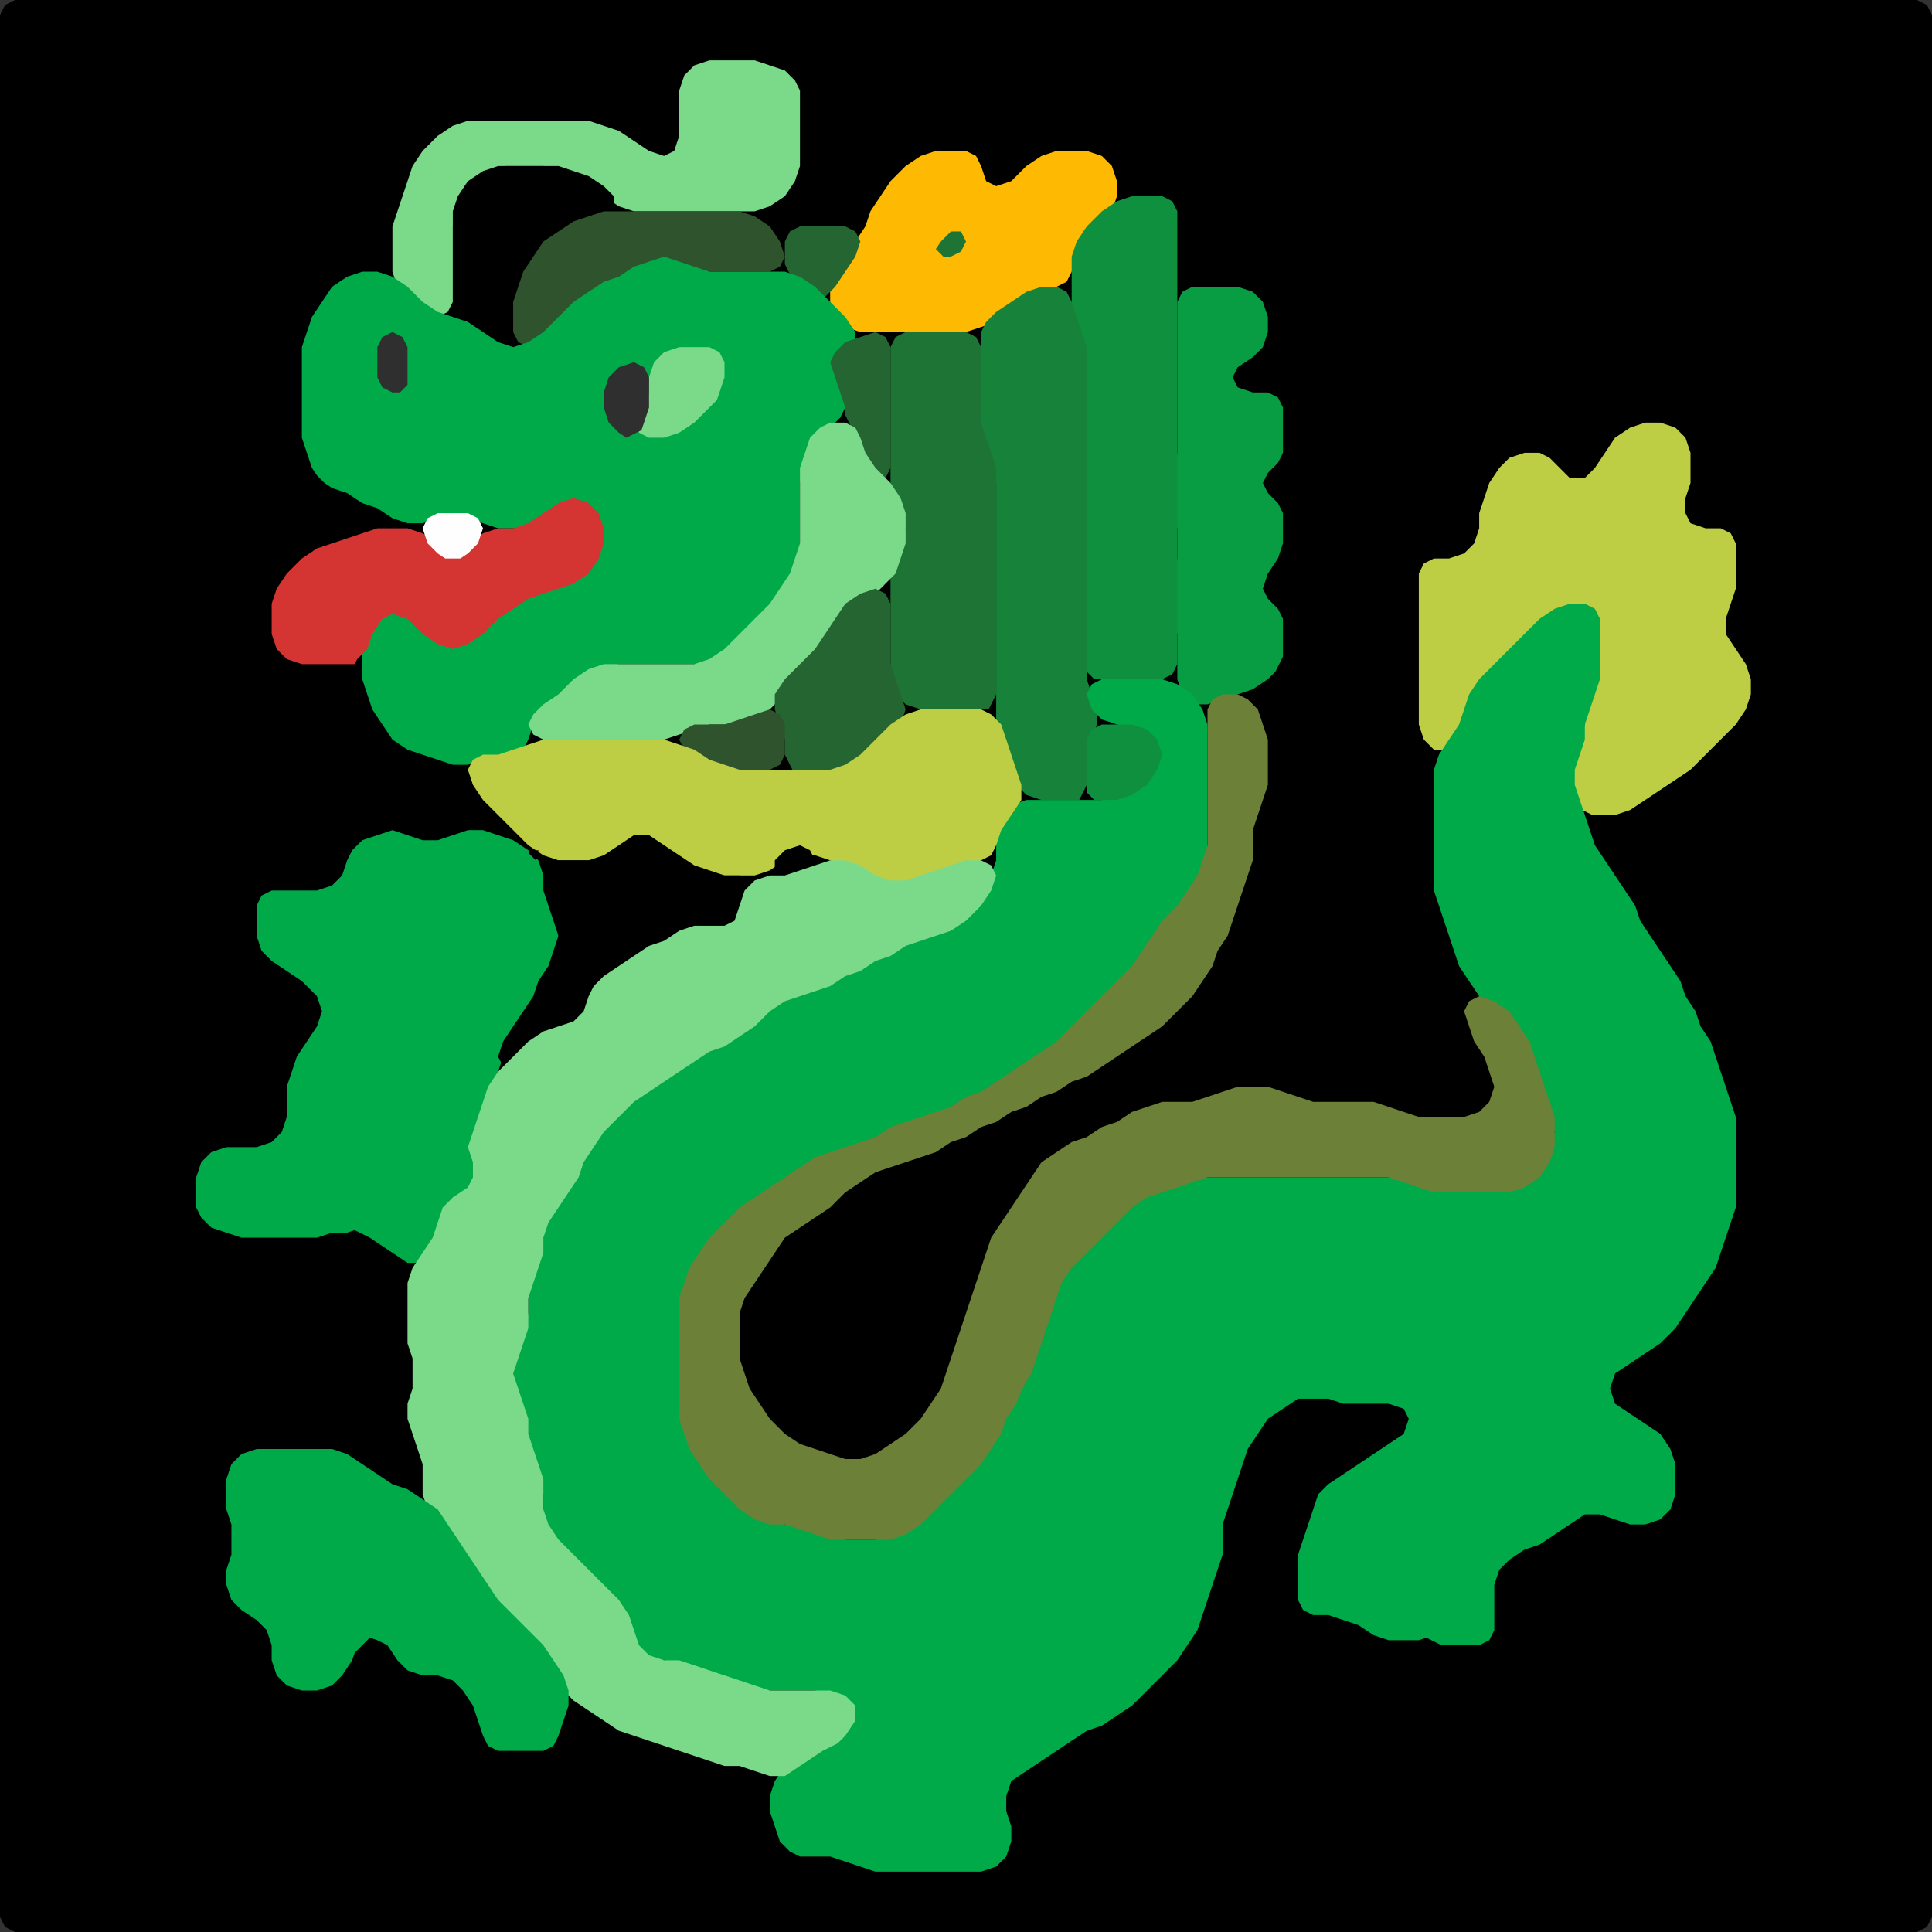 <?xml version="1.0" encoding="UTF-8" standalone="no"?>
<!DOCTYPE svg PUBLIC "-//W3C//DTD SVG 1.1//EN"
"http://www.w3.org/Graphics/SVG/1.1/DTD/svg11.dtd">
<svg width="128" height="128" xmlns="http://www.w3.org/2000/svg" version="1.1">
<rect width="100%" height="100%" fill="#333333" stroke="none"/>
<path d="M 26.5 128.0 L 27.0 128.0 L 28.0 128.0 L 29.0 128.0 L 30.0 128.0 L 31.0 128.0 L 32.0 128.0 L 33.0 128.0 L 34.0 128.0 L 35.0 128.0 L 36.0 128.0 L 37.0 128.0 L 38.0 128.0 L 39.0 128.0 L 40.0 128.0 L 41.0 128.0 L 42.0 128.0 L 43.0 128.0 L 44.0 128.0 L 45.0 128.0 L 46.0 128.0 L 47.0 128.0 L 48.0 128.0 L 49.0 128.0 L 50.0 128.0 L 51.0 128.0 L 52.0 128.0 L 53.0 128.0 L 54.0 128.0 L 55.0 128.0 L 56.0 128.0 L 57.0 128.0 L 58.0 128.0 L 59.0 128.0 L 60.0 128.0 L 61.0 128.0 L 62.0 128.0 L 63.0 128.0 L 64.0 128.0 L 65.0 128.0 L 66.0 128.0 L 67.0 128.0 L 68.0 128.0 L 69.0 128.0 L 70.0 128.0 L 71.0 128.0 L 72.0 128.0 L 73.0 128.0 L 74.0 128.0 L 75.0 128.0 L 76.0 128.0 L 77.0 128.0 L 78.0 128.0 L 79.0 128.0 L 80.0 128.0 L 81.0 128.0 L 82.0 128.0 L 83.0 128.0 L 84.0 128.0 L 85.0 128.0 L 86.0 128.0 L 87.0 128.0 L 88.0 128.0 L 89.0 128.0 L 90.0 128.0 L 91.0 128.0 L 92.0 128.0 L 93.0 128.0 L 94.0 128.0 L 95.0 128.0 L 96.0 128.0 L 97.0 128.0 L 98.0 128.0 L 99.0 128.0 L 100.0 128.0 L 101.0 128.0 L 102.0 128.0 L 103.0 128.0 L 104.0 128.0 L 105.0 128.0 L 106.0 128.0 L 107.0 128.0 L 108.0 128.0 L 109.0 128.0 L 110.0 128.0 L 111.0 128.0 L 112.0 128.0 L 113.0 128.0 L 114.0 128.0 L 115.0 128.0 L 116.0 128.0 L 117.0 128.0 L 118.0 128.0 L 119.0 128.0 L 120.0 128.0 L 121.0 128.0 L 122.0 128.0 L 123.0 128.0 L 124.0 128.0 L 125.0 128.0 L 126.0 128.0 L 127.0 128.0 L 127.667 127.667 L 128.0 127.0 L 128.0 126.0 L 128.0 125.0 L 128.0 124.0 L 128.0 123.0 L 128.0 122.0 L 128.0 121.0 L 128.0 120.0 L 128.0 119.0 L 128.0 118.0 L 128.0 117.0 L 128.0 116.0 L 128.0 115.0 L 128.0 114.0 L 128.0 113.0 L 128.0 112.0 L 128.0 111.0 L 128.0 110.0 L 128.0 109.0 L 128.0 108.0 L 128.0 107.0 L 128.0 106.0 L 128.0 105.0 L 128.0 104.0 L 128.0 103.0 L 128.0 102.0 L 128.0 101.0 L 128.0 100.0 L 128.0 99.0 L 128.0 98.0 L 128.0 97.0 L 128.0 96.0 L 128.0 95.0 L 128.0 94.0 L 128.0 93.0 L 128.0 92.0 L 128.0 91.0 L 128.0 90.0 L 128.0 89.0 L 128.0 88.0 L 128.0 87.0 L 128.0 86.0 L 128.0 85.0 L 128.0 84.0 L 128.0 83.0 L 128.0 82.0 L 128.0 81.0 L 128.0 80.0 L 128.0 79.0 L 128.0 78.0 L 128.0 77.0 L 128.0 76.0 L 128.0 75.0 L 128.0 74.0 L 128.0 73.0 L 128.0 72.0 L 128.0 71.0 L 128.0 70.0 L 128.0 69.0 L 128.0 68.0 L 128.0 67.0 L 128.0 66.0 L 128.0 65.0 L 128.0 64.0 L 128.0 63.0 L 128.0 62.0 L 128.0 61.0 L 128.0 60.0 L 128.0 59.0 L 128.0 58.0 L 128.0 57.0 L 128.0 56.0 L 128.0 55.0 L 128.0 54.0 L 128.0 53.0 L 128.0 52.0 L 128.0 51.0 L 128.0 50.0 L 128.0 49.0 L 128.0 48.0 L 128.0 47.0 L 128.0 46.0 L 128.0 45.0 L 128.0 44.0 L 128.0 43.0 L 128.0 42.0 L 128.0 41.0 L 128.0 40.0 L 128.0 39.0 L 128.0 38.0 L 128.0 37.0 L 128.0 36.0 L 128.0 35.0 L 128.0 34.0 L 128.0 33.0 L 128.0 32.0 L 128.0 31.0 L 128.0 30.0 L 128.0 29.0 L 128.0 28.0 L 128.0 27.0 L 128.0 26.0 L 128.0 25.0 L 128.0 24.0 L 128.0 23.0 L 128.0 22.0 L 128.0 21.0 L 128.0 20.0 L 128.0 19.0 L 128.0 18.0 L 128.0 17.0 L 128.0 16.0 L 128.0 15.0 L 128.0 14.0 L 128.0 13.0 L 128.0 12.0 L 128.0 11.0 L 128.0 10.0 L 128.0 9.0 L 128.0 8.0 L 128.0 7.0 L 128.0 6.0 L 128.0 5.0 L 128.0 4.0 L 128.0 3.0 L 128.0 2.0 L 128.0 1.0 L 127.667 0.333 L 127.0 0.0 L 126.0 0.0 L 125.0 0.0 L 124.0 0.0 L 123.0 0.0 L 122.0 0.0 L 121.0 0.0 L 120.0 0.0 L 119.0 0.0 L 118.0 0.0 L 117.0 0.0 L 116.0 0.0 L 115.0 0.0 L 114.0 0.0 L 113.0 0.0 L 112.0 0.0 L 111.0 0.0 L 110.0 0.0 L 109.0 0.0 L 108.0 0.0 L 107.0 0.0 L 106.0 0.0 L 105.0 0.0 L 104.0 0.0 L 103.0 0.0 L 102.0 0.0 L 101.0 0.0 L 100.0 0.0 L 99.0 0.0 L 98.0 0.0 L 97.0 0.0 L 96.0 0.0 L 95.0 0.0 L 94.0 0.0 L 93.0 0.0 L 92.0 0.0 L 91.0 0.0 L 90.0 0.0 L 89.0 0.0 L 88.0 0.0 L 87.0 0.0 L 86.0 0.0 L 85.0 0.0 L 84.0 0.0 L 83.0 0.0 L 82.0 0.0 L 81.0 0.0 L 80.0 0.0 L 79.0 0.0 L 78.0 0.0 L 77.0 0.0 L 76.0 0.0 L 75.0 0.0 L 74.0 0.0 L 73.0 0.0 L 72.0 0.0 L 71.0 0.0 L 70.0 0.0 L 69.0 0.0 L 68.0 0.0 L 67.0 0.0 L 66.0 0.0 L 65.0 0.0 L 64.0 0.0 L 63.0 0.0 L 62.0 0.0 L 61.0 0.0 L 60.0 0.0 L 59.0 0.0 L 58.0 0.0 L 57.0 0.0 L 56.0 0.0 L 55.0 0.0 L 54.0 0.0 L 53.0 0.0 L 52.0 0.0 L 51.0 0.0 L 50.0 0.0 L 49.0 0.0 L 48.0 0.0 L 47.0 0.0 L 46.0 0.0 L 45.0 0.0 L 44.0 0.0 L 43.0 0.0 L 42.0 0.0 L 41.0 0.0 L 40.0 0.0 L 39.0 0.0 L 38.0 0.0 L 37.0 0.0 L 36.0 0.0 L 35.0 0.0 L 34.0 0.0 L 33.0 0.0 L 32.0 0.0 L 31.0 0.0 L 30.0 0.0 L 29.0 0.0 L 28.0 0.0 L 27.0 0.0 L 26.0 0.0 L 25.0 0.0 L 24.0 0.0 L 23.0 0.0 L 22.0 0.0 L 21.0 0.0 L 20.0 0.0 L 19.0 0.0 L 18.0 0.0 L 17.0 0.0 L 16.0 0.0 L 15.0 0.0 L 14.0 0.0 L 13.0 0.0 L 12.0 0.0 L 11.0 0.0 L 10.0 0.0 L 9.0 0.0 L 8.0 0.0 L 7.0 0.0 L 6.0 0.0 L 5.0 0.0 L 4.0 0.0 L 3.0 0.0 L 2.0 0.0 L 1.0 0.0 L 0.333 0.333 L 0.0 1.0 L 0.0 2.0 L 0.0 3.0 L 0.0 4.0 L 0.0 5.0 L 0.0 6.0 L 0.0 7.0 L 0.0 8.0 L 0.0 9.0 L 0.0 10.0 L 0.0 11.0 L 0.0 12.0 L 0.0 13.0 L 0.0 14.0 L 0.0 15.0 L 0.0 16.0 L 0.0 17.0 L 0.0 18.0 L 0.0 19.0 L 0.0 20.0 L 0.0 21.0 L 0.0 22.0 L 0.0 23.0 L 0.0 24.0 L 0.0 25.0 L 0.0 26.0 L 0.0 27.0 L 0.0 28.0 L 0.0 29.0 L 0.0 30.0 L 0.0 31.0 L 0.0 32.0 L 0.0 33.0 L 0.0 34.0 L 0.0 35.0 L 0.0 36.0 L 0.0 37.0 L 0.0 38.0 L 0.0 39.0 L 0.0 40.0 L 0.0 41.0 L 0.0 42.0 L 0.0 43.0 L 0.0 44.0 L 0.0 45.0 L 0.0 46.0 L 0.0 47.0 L 0.0 48.0 L 0.0 49.0 L 0.0 50.0 L 0.0 51.0 L 0.0 52.0 L 0.0 53.0 L 0.0 54.0 L 0.0 55.0 L 0.0 56.0 L 0.0 57.0 L 0.0 58.0 L 0.0 59.0 L 0.0 60.0 L 0.0 61.0 L 0.0 62.0 L 0.0 63.0 L 0.0 64.0 L 0.0 65.0 L 0.0 66.0 L 0.0 67.0 L 0.0 68.0 L 0.0 69.0 L 0.0 70.0 L 0.0 71.0 L 0.0 72.0 L 0.0 73.0 L 0.0 74.0 L 0.0 75.0 L 0.0 76.0 L 0.0 77.0 L 0.0 78.0 L 0.0 79.0 L 0.0 80.0 L 0.0 81.0 L 0.0 82.0 L 0.0 83.0 L 0.0 84.0 L 0.0 85.0 L 0.0 86.0 L 0.0 87.0 L 0.0 88.0 L 0.0 89.0 L 0.0 90.0 L 0.0 91.0 L 0.0 92.0 L 0.0 93.0 L 0.0 94.0 L 0.0 95.0 L 0.0 96.0 L 0.0 97.0 L 0.0 98.0 L 0.0 99.0 L 0.0 100.0 L 0.0 101.0 L 0.0 102.0 L 0.0 103.0 L 0.0 104.0 L 0.0 105.0 L 0.0 106.0 L 0.0 107.0 L 0.0 108.0 L 0.0 109.0 L 0.0 110.0 L 0.0 111.0 L 0.0 112.0 L 0.0 113.0 L 0.0 114.0 L 0.0 115.0 L 0.0 116.0 L 0.0 117.0 L 0.0 118.0 L 0.0 119.0 L 0.0 120.0 L 0.0 121.0 L 0.0 122.0 L 0.0 123.0 L 0.0 124.0 L 0.0 125.0 L 0.0 126.0 L 0.0 127.0 L 0.333 127.667 L 1.0 128.0 L 2.0 128.0 L 3.0 128.0 L 4.0 128.0 L 5.0 128.0 L 6.0 128.0 L 7.0 128.0 L 8.0 128.0 L 9.0 128.0 L 10.0 128.0 L 11.0 128.0 L 12.0 128.0 L 13.0 128.0 L 14.0 128.0 L 15.0 128.0 L 16.0 128.0 L 17.0 128.0 L 18.0 128.0 L 19.0 128.0 L 20.0 128.0 L 21.0 128.0 L 22.0 128.0 L 23.0 128.0 L 24.0 128.0 L 25.0 128.0 L 25.5 128.0 Z" stroke="none" fill="rgb(0,0,0)" />
<path d="M 34.5 11.0 L 35.0 11.0 L 36.0 11.0 L 37.0 11.333 L 38.0 11.667 L 39.0 12.333 L 40.0 13.0 L 41.0 13.667 L 42.0 14.0 L 43.0 14.0 L 44.0 14.0 L 45.0 14.0 L 46.0 14.0 L 47.0 14.0 L 48.0 14.0 L 49.0 14.0 L 50.0 14.0 L 51.0 13.667 L 52.0 13.0 L 52.667 12.0 L 53.0 11.0 L 53.0 10.0 L 53.0 9.0 L 53.0 8.0 L 53.0 7.0 L 53.0 6.0 L 52.667 5.333 L 52.0 4.667 L 51.0 4.333 L 50.0 4.0 L 49.0 4.0 L 48.0 4.0 L 47.0 4.0 L 46.0 4.333 L 45.333 5.0 L 45.0 6.0 L 45.0 7.0 L 45.0 8.0 L 45.0 9.0 L 44.667 10.0 L 44.0 10.333 L 43.0 10.0 L 42.0 9.333 L 41.0 8.667 L 40.0 8.333 L 39.0 8.0 L 38.0 8.0 L 37.0 8.0 L 36.0 8.0 L 35.0 8.0 L 34.0 8.0 L 33.0 8.0 L 32.0 8.0 L 31.0 8.0 L 30.0 8.333 L 29.0 9.0 L 28.0 10.0 L 27.333 11.0 L 27.0 12.0 L 26.667 13.0 L 26.333 14.0 L 26.0 15.0 L 26.0 16.0 L 26.0 17.0 L 26.0 18.0 L 26.333 19.0 L 27.0 20.0 L 28.0 20.667 L 29.0 21.0 L 29.667 20.667 L 30.0 20.0 L 30.0 19.0 L 30.0 18.0 L 30.0 17.0 L 30.0 16.0 L 30.0 15.0 L 30.333 14.0 L 31.0 13.0 L 32.0 12.0 L 33.0 11.333 L 33.5 11.0 Z" stroke="none" fill="rgb(123,218,138)" />
<path d="M 68.5 19.5 L 69.0 19.333 L 70.0 19.0 L 70.667 18.667 L 71.0 18.0 L 71.333 17.0 L 72.0 16.0 L 73.0 15.0 L 73.667 14.0 L 74.0 13.0 L 74.0 12.0 L 73.667 11.0 L 73.0 10.333 L 72.0 10.0 L 71.0 10.0 L 70.0 10.0 L 69.0 10.333 L 68.0 11.0 L 67.0 12.0 L 66.0 12.333 L 65.333 12.0 L 65.0 11.0 L 64.667 10.333 L 64.0 10.0 L 63.0 10.0 L 62.0 10.0 L 61.0 10.333 L 60.0 11.0 L 59.0 12.0 L 58.333 13.0 L 57.667 14.0 L 57.333 15.0 L 56.667 16.0 L 56.0 17.0 L 55.333 18.0 L 55.0 19.0 L 55.0 20.0 L 55.333 21.0 L 56.0 21.667 L 57.0 22.0 L 58.0 22.0 L 59.0 22.0 L 60.0 22.0 L 61.0 22.0 L 62.0 22.0 L 63.0 22.0 L 64.0 22.0 L 65.0 21.667 L 66.0 21.333 L 67.0 20.667 L 67.5 20.5 Z" stroke="none" fill="rgb(254,186,2)" />
<path d="M 33.5 23.0 L 33.667 22.667 L 34.0 22.0 L 34.0 21.0 L 34.333 20.0 L 34.667 19.0 L 35.333 18.0 L 36.0 17.0 L 37.0 16.0 L 38.0 15.333 L 39.0 14.667 L 40.0 14.333 L 40.667 13.667 L 40.667 13.0 L 40.0 12.333 L 39.0 11.667 L 38.0 11.333 L 37.0 11.0 L 36.0 11.0 L 35.0 11.0 L 34.0 11.0 L 33.0 11.0 L 32.0 11.333 L 31.0 12.0 L 30.333 13.0 L 30.0 14.0 L 30.0 15.0 L 30.0 16.0 L 30.0 17.0 L 30.0 18.0 L 30.0 19.0 L 30.0 20.0 L 30.333 21.0 L 31.0 22.0 L 32.0 22.667 L 32.5 23.0 Z" stroke="none" fill="rgb(0,0,0)" />
<path d="M 72.5 45.0 L 73.0 45.0 L 74.0 45.0 L 75.0 45.0 L 76.0 45.0 L 77.0 45.0 L 77.667 44.667 L 78.0 44.0 L 78.0 43.0 L 78.0 42.0 L 78.333 41.0 L 78.667 40.0 L 78.667 39.0 L 78.333 38.0 L 78.0 37.0 L 78.0 36.0 L 78.0 35.0 L 78.333 34.0 L 78.667 33.0 L 78.667 32.0 L 78.333 31.0 L 78.0 30.0 L 78.0 29.0 L 78.0 28.0 L 78.0 27.0 L 78.0 26.0 L 78.0 25.0 L 78.0 24.0 L 78.0 23.0 L 78.0 22.0 L 78.0 21.0 L 78.0 20.0 L 78.0 19.0 L 78.0 18.0 L 78.0 17.0 L 78.0 16.0 L 78.0 15.0 L 78.0 14.0 L 77.667 13.333 L 77.0 13.0 L 76.0 13.0 L 75.0 13.0 L 74.0 13.333 L 73.0 14.0 L 72.0 15.0 L 71.333 16.0 L 71.0 17.0 L 71.0 18.0 L 71.0 19.0 L 71.0 20.0 L 71.0 21.0 L 71.333 22.0 L 71.667 23.0 L 72.0 24.0 L 72.0 25.0 L 72.0 26.0 L 72.0 27.0 L 72.0 28.0 L 72.0 29.0 L 72.0 30.0 L 72.0 31.0 L 72.0 32.0 L 72.0 33.0 L 72.0 34.0 L 72.0 35.0 L 72.0 36.0 L 72.0 37.0 L 72.0 38.0 L 72.0 39.0 L 72.0 40.0 L 72.0 41.0 L 72.0 42.0 L 72.0 43.0 L 72.0 44.0 L 72.0 44.5 Z" stroke="none" fill="rgb(15,144,62)" />
<path d="M 39.5 19.5 L 40.0 19.333 L 41.0 18.667 L 42.0 18.333 L 43.0 17.667 L 44.0 17.667 L 45.0 17.667 L 46.0 18.0 L 47.0 18.0 L 48.0 18.0 L 49.0 18.0 L 50.0 18.0 L 51.0 18.0 L 51.667 17.667 L 52.0 17.0 L 51.667 16.0 L 51.0 15.0 L 50.0 14.333 L 49.0 14.0 L 48.0 14.0 L 47.0 14.0 L 46.0 14.0 L 45.0 14.0 L 44.0 14.0 L 43.0 14.0 L 42.0 14.0 L 41.0 14.0 L 40.0 14.0 L 39.0 14.333 L 38.0 14.667 L 37.0 15.333 L 36.0 16.0 L 35.333 17.0 L 34.667 18.0 L 34.333 19.0 L 34.0 20.0 L 34.0 21.0 L 34.0 22.0 L 34.333 22.667 L 35.0 23.0 L 36.0 22.667 L 37.0 22.0 L 38.0 21.0 L 38.5 20.5 Z" stroke="none" fill="rgb(47,83,44)" />
<path d="M 52.5 18.5 L 53.0 19.0 L 54.0 19.667 L 54.667 19.667 L 55.333 19.0 L 56.0 18.0 L 56.667 17.0 L 57.0 16.0 L 56.667 15.333 L 56.0 15.0 L 55.0 15.0 L 54.0 15.0 L 53.0 15.0 L 52.333 15.333 L 52.0 16.0 L 52.0 17.0 L 52.0 17.5 Z" stroke="none" fill="rgb(37,101,49)" />
<path d="M 62.5 17.0 L 63.0 17.0 L 63.667 16.667 L 64.0 16.0 L 63.667 15.333 L 63.0 15.333 L 62.333 16.0 L 62.0 16.5 Z" stroke="none" fill="rgb(30,116,53)" />
<path d="M 21.5 32.0 L 22.0 32.333 L 23.0 32.667 L 24.0 33.333 L 25.0 33.667 L 26.0 34.333 L 27.0 34.667 L 28.0 34.667 L 29.0 34.333 L 30.0 34.0 L 31.0 34.333 L 32.0 34.667 L 33.0 35.0 L 34.0 35.0 L 35.0 35.0 L 36.0 34.667 L 37.0 34.0 L 38.0 33.667 L 39.0 34.0 L 39.667 35.0 L 39.667 36.0 L 39.0 37.0 L 38.0 38.0 L 37.0 38.667 L 36.0 39.0 L 35.0 39.333 L 34.0 39.667 L 33.0 40.333 L 32.0 41.0 L 31.0 42.0 L 30.0 42.333 L 29.0 42.0 L 28.0 41.0 L 27.0 40.333 L 26.0 40.0 L 25.333 40.333 L 24.667 41.0 L 24.333 42.0 L 24.0 43.0 L 24.0 44.0 L 24.0 45.0 L 24.333 46.0 L 24.667 47.0 L 25.333 48.0 L 26.0 49.0 L 27.0 49.667 L 28.0 50.0 L 29.0 50.333 L 30.0 50.667 L 31.0 50.667 L 32.0 50.333 L 33.0 50.0 L 34.0 50.0 L 34.667 49.667 L 35.0 49.0 L 35.333 48.0 L 36.0 47.333 L 37.0 46.667 L 38.0 46.0 L 39.0 45.0 L 40.0 44.333 L 41.0 44.0 L 42.0 44.0 L 43.0 44.0 L 44.0 44.0 L 45.0 44.0 L 46.0 44.0 L 47.0 44.0 L 48.0 43.667 L 49.0 43.0 L 50.0 42.0 L 51.0 41.0 L 51.667 40.0 L 52.333 39.0 L 52.667 38.0 L 53.0 37.0 L 53.0 36.0 L 53.0 35.0 L 53.0 34.0 L 53.0 33.0 L 53.0 32.0 L 53.333 31.0 L 53.667 30.0 L 54.333 29.0 L 55.0 28.333 L 55.667 27.667 L 56.0 27.0 L 56.0 26.0 L 55.667 25.0 L 55.667 24.0 L 56.0 23.333 L 56.667 22.667 L 56.667 22.0 L 56.0 21.0 L 55.0 20.0 L 54.0 19.0 L 53.0 18.333 L 52.0 18.0 L 51.0 18.0 L 50.0 18.0 L 49.0 18.0 L 48.0 18.0 L 47.0 18.0 L 46.0 17.667 L 45.0 17.333 L 44.0 17.0 L 43.0 17.333 L 42.0 17.667 L 41.0 18.333 L 40.0 18.667 L 39.0 19.333 L 38.0 20.0 L 37.0 21.0 L 36.0 22.0 L 35.0 22.667 L 34.0 23.0 L 33.0 22.667 L 32.0 22.0 L 31.0 21.333 L 30.0 21.0 L 29.0 20.667 L 28.0 20.0 L 27.0 19.0 L 26.0 18.333 L 25.0 18.0 L 24.0 18.0 L 23.0 18.333 L 22.0 19.0 L 21.333 20.0 L 20.667 21.0 L 20.333 22.0 L 20.0 23.0 L 20.0 24.0 L 20.0 25.0 L 20.0 26.0 L 20.0 27.0 L 20.0 28.0 L 20.0 29.0 L 20.333 30.0 L 20.667 31.0 L 21.0 31.5 Z" stroke="none" fill="rgb(0,170,72)" />
<path d="M 71.5 53.0 L 71.667 52.667 L 72.0 52.0 L 72.0 51.0 L 72.0 50.0 L 72.333 49.0 L 72.667 48.0 L 72.667 47.0 L 72.333 46.0 L 72.0 45.0 L 72.0 44.0 L 72.0 43.0 L 72.0 42.0 L 72.0 41.0 L 72.0 40.0 L 72.0 39.0 L 72.0 38.0 L 72.0 37.0 L 72.0 36.0 L 72.0 35.0 L 72.0 34.0 L 72.0 33.0 L 72.0 32.0 L 72.0 31.0 L 72.0 30.0 L 72.0 29.0 L 72.0 28.0 L 72.0 27.0 L 72.0 26.0 L 72.0 25.0 L 72.0 24.0 L 72.0 23.0 L 71.667 22.0 L 71.333 21.0 L 71.0 20.0 L 70.667 19.333 L 70.0 19.0 L 69.0 19.0 L 68.0 19.333 L 67.0 20.0 L 66.0 20.667 L 65.333 21.333 L 65.0 22.0 L 65.0 23.0 L 65.0 24.0 L 65.0 25.0 L 65.0 26.0 L 65.0 27.0 L 65.0 28.0 L 65.0 29.0 L 65.333 30.0 L 65.667 31.0 L 66.0 32.0 L 66.0 33.0 L 66.0 34.0 L 66.0 35.0 L 66.0 36.0 L 66.0 37.0 L 66.0 38.0 L 66.0 39.0 L 66.0 40.0 L 66.0 41.0 L 66.0 42.0 L 66.0 43.0 L 66.0 44.0 L 66.0 45.0 L 66.0 46.0 L 66.0 47.0 L 66.0 48.0 L 66.333 49.0 L 66.667 50.0 L 67.0 51.0 L 67.333 52.0 L 68.0 52.667 L 69.0 53.0 L 70.0 53.0 L 70.5 53.0 Z" stroke="none" fill="rgb(22,130,58)" />
<path d="M 85.0 43.5 L 85.0 43.0 L 85.0 42.0 L 85.0 41.0 L 84.667 40.333 L 84.0 39.667 L 83.667 39.0 L 84.0 38.0 L 84.667 37.0 L 85.0 36.0 L 85.0 35.0 L 85.0 34.0 L 84.667 33.333 L 84.0 32.667 L 83.667 32.0 L 84.0 31.333 L 84.667 30.667 L 85.0 30.0 L 85.0 29.0 L 85.0 28.0 L 85.0 27.0 L 84.667 26.333 L 84.0 26.0 L 83.0 26.0 L 82.0 25.667 L 81.667 25.0 L 82.0 24.333 L 83.0 23.667 L 83.667 23.0 L 84.0 22.0 L 84.0 21.0 L 83.667 20.0 L 83.0 19.333 L 82.0 19.0 L 81.0 19.0 L 80.0 19.0 L 79.0 19.0 L 78.333 19.333 L 78.0 20.0 L 78.0 21.0 L 78.0 22.0 L 78.0 23.0 L 78.0 24.0 L 78.0 25.0 L 78.0 26.0 L 78.0 27.0 L 78.0 28.0 L 78.0 29.0 L 78.0 30.0 L 78.0 31.0 L 78.0 32.0 L 78.0 33.0 L 78.0 34.0 L 78.0 35.0 L 78.0 36.0 L 78.0 37.0 L 78.0 38.0 L 78.0 39.0 L 78.0 40.0 L 78.0 41.0 L 78.0 42.0 L 78.0 43.0 L 78.0 44.0 L 78.0 45.0 L 78.333 46.0 L 79.0 46.667 L 80.0 46.667 L 81.0 46.333 L 82.0 46.0 L 83.0 45.667 L 84.0 45.0 L 84.5 44.5 Z" stroke="none" fill="rgb(8,157,66)" />
<path d="M 27.0 25.5 L 27.0 25.0 L 27.0 24.0 L 27.0 23.0 L 26.667 22.333 L 26.0 22.0 L 25.333 22.333 L 25.0 23.0 L 25.0 24.0 L 25.0 25.0 L 25.333 25.667 L 26.0 26.0 L 26.5 26.0 Z" stroke="none" fill="rgb(47,47,47)" />
<path d="M 56.5 28.5 L 56.667 29.0 L 57.0 30.0 L 57.333 31.0 L 58.0 31.667 L 58.667 31.667 L 59.0 31.0 L 59.0 30.0 L 59.0 29.0 L 59.0 28.0 L 59.0 27.0 L 59.0 26.0 L 59.0 25.0 L 59.0 24.0 L 59.0 23.0 L 58.667 22.333 L 58.0 22.0 L 57.0 22.333 L 56.0 22.667 L 55.333 23.333 L 55.0 24.0 L 55.333 25.0 L 55.667 26.0 L 56.0 27.0 L 56.0 27.5 Z" stroke="none" fill="rgb(37,101,49)" />
<path d="M 65.5 47.0 L 65.667 46.667 L 66.0 46.0 L 66.0 45.0 L 66.0 44.0 L 66.0 43.0 L 66.0 42.0 L 66.0 41.0 L 66.0 40.0 L 66.0 39.0 L 66.0 38.0 L 66.0 37.0 L 66.0 36.0 L 66.0 35.0 L 66.0 34.0 L 66.0 33.0 L 66.0 32.0 L 66.0 31.0 L 65.667 30.0 L 65.333 29.0 L 65.0 28.0 L 65.0 27.0 L 65.0 26.0 L 65.0 25.0 L 65.0 24.0 L 65.0 23.0 L 64.667 22.333 L 64.0 22.0 L 63.0 22.0 L 62.0 22.0 L 61.0 22.0 L 60.0 22.0 L 59.333 22.333 L 59.0 23.0 L 59.0 24.0 L 59.0 25.0 L 59.0 26.0 L 59.0 27.0 L 59.0 28.0 L 59.0 29.0 L 59.0 30.0 L 59.0 31.0 L 59.0 32.0 L 59.333 33.0 L 59.667 34.0 L 60.0 35.0 L 59.667 36.0 L 59.333 37.0 L 59.0 38.0 L 59.0 39.0 L 59.0 40.0 L 59.0 41.0 L 59.0 42.0 L 59.0 43.0 L 59.0 44.0 L 59.0 45.0 L 59.333 46.0 L 60.0 46.667 L 61.0 47.0 L 62.0 47.0 L 63.0 47.0 L 64.0 47.0 L 64.5 47.0 Z" stroke="none" fill="rgb(30,116,53)" />
<path d="M 47.5 26.5 L 47.667 26.0 L 48.0 25.0 L 48.0 24.0 L 47.667 23.333 L 47.0 23.0 L 46.0 23.0 L 45.0 23.0 L 44.0 23.333 L 43.333 24.0 L 43.0 25.0 L 43.0 26.0 L 42.667 27.0 L 42.333 28.0 L 42.333 28.667 L 43.0 29.0 L 44.0 29.0 L 45.0 28.667 L 46.0 28.0 L 46.5 27.5 Z" stroke="none" fill="rgb(123,218,138)" />
<path d="M 42.5 28.5 L 42.667 28.0 L 43.0 27.0 L 43.0 26.0 L 43.0 25.0 L 42.667 24.333 L 42.0 24.0 L 41.0 24.333 L 40.333 25.0 L 40.0 26.0 L 40.0 27.0 L 40.333 28.0 L 41.0 28.667 L 41.5 29.0 Z" stroke="none" fill="rgb(47,47,47)" />
<path d="M 53.5 44.5 L 54.0 44.0 L 54.667 43.0 L 55.333 42.0 L 56.0 41.0 L 57.0 40.0 L 58.0 39.333 L 58.667 38.667 L 59.333 38.0 L 59.667 37.0 L 60.0 36.0 L 60.0 35.0 L 60.0 34.0 L 59.667 33.0 L 59.0 32.0 L 58.0 31.0 L 57.333 30.0 L 57.0 29.0 L 56.667 28.333 L 56.0 28.0 L 55.0 28.0 L 54.333 28.333 L 53.667 29.0 L 53.333 30.0 L 53.0 31.0 L 53.0 32.0 L 53.0 33.0 L 53.0 34.0 L 53.0 35.0 L 53.0 36.0 L 52.667 37.0 L 52.333 38.0 L 51.667 39.0 L 51.0 40.0 L 50.0 41.0 L 49.0 42.0 L 48.0 43.0 L 47.0 43.667 L 46.0 44.0 L 45.0 44.0 L 44.0 44.0 L 43.0 44.0 L 42.0 44.0 L 41.0 44.0 L 40.0 44.0 L 39.0 44.333 L 38.0 45.0 L 37.0 46.0 L 36.0 46.667 L 35.333 47.333 L 35.0 48.0 L 35.333 48.667 L 36.0 49.0 L 37.0 49.0 L 38.0 49.0 L 39.0 49.0 L 40.0 49.0 L 41.0 49.0 L 42.0 49.0 L 43.0 49.0 L 44.0 49.0 L 45.0 48.667 L 46.0 48.333 L 47.0 48.0 L 48.0 48.0 L 49.0 48.0 L 50.0 47.667 L 51.0 47.0 L 52.0 46.0 L 52.5 45.5 Z" stroke="none" fill="rgb(123,218,138)" />
<path d="M 105.5 54.0 L 106.0 54.0 L 107.0 54.0 L 108.0 53.667 L 109.0 53.0 L 110.0 52.333 L 111.0 51.667 L 112.0 51.0 L 113.0 50.0 L 114.0 49.0 L 115.0 48.0 L 115.667 47.0 L 116.0 46.0 L 116.0 45.0 L 115.667 44.0 L 115.0 43.0 L 114.333 42.0 L 114.333 41.0 L 114.667 40.0 L 115.0 39.0 L 115.0 38.0 L 115.0 37.0 L 115.0 36.0 L 114.667 35.333 L 114.0 35.0 L 113.0 35.0 L 112.0 34.667 L 111.667 34.0 L 111.667 33.0 L 112.0 32.0 L 112.0 31.0 L 112.0 30.0 L 111.667 29.0 L 111.0 28.333 L 110.0 28.0 L 109.0 28.0 L 108.0 28.333 L 107.0 29.0 L 106.333 30.0 L 105.667 31.0 L 105.0 31.667 L 104.0 31.667 L 103.333 31.0 L 102.667 30.333 L 102.0 30.0 L 101.0 30.0 L 100.0 30.333 L 99.333 31.0 L 98.667 32.0 L 98.333 33.0 L 98.0 34.0 L 98.0 35.0 L 97.667 36.0 L 97.0 36.667 L 96.0 37.0 L 95.0 37.0 L 94.333 37.333 L 94.0 38.0 L 94.0 39.0 L 94.0 40.0 L 94.0 41.0 L 94.0 42.0 L 94.0 43.0 L 94.0 44.0 L 94.0 45.0 L 94.0 46.0 L 94.0 47.0 L 94.0 48.0 L 94.333 49.0 L 95.0 49.667 L 96.0 49.667 L 96.667 49.0 L 97.0 48.0 L 97.333 47.0 L 98.0 46.0 L 99.0 45.0 L 100.0 44.0 L 101.0 43.0 L 102.0 42.0 L 103.0 41.0 L 104.0 40.333 L 105.0 40.333 L 105.667 41.0 L 106.0 42.0 L 106.0 43.0 L 106.0 44.0 L 105.667 45.0 L 105.333 46.0 L 105.0 47.0 L 105.0 48.0 L 104.667 49.0 L 104.333 50.0 L 104.0 51.0 L 104.0 52.0 L 104.333 53.0 L 104.5 53.5 Z" stroke="none" fill="rgb(189,206,68)" />
<path d="M 23.5 44.0 L 23.667 43.667 L 24.333 43.0 L 24.667 42.0 L 25.333 41.0 L 26.0 40.667 L 27.0 41.0 L 28.0 42.0 L 29.0 42.667 L 30.0 43.0 L 31.0 42.667 L 32.0 42.0 L 33.0 41.0 L 34.0 40.333 L 35.0 39.667 L 36.0 39.333 L 37.0 39.0 L 38.0 38.667 L 39.0 38.0 L 39.667 37.0 L 40.0 36.0 L 40.0 35.0 L 39.667 34.0 L 39.0 33.333 L 38.0 33.0 L 37.0 33.333 L 36.0 34.0 L 35.0 34.667 L 34.0 35.0 L 33.0 35.0 L 32.0 35.333 L 31.0 36.0 L 30.0 36.333 L 29.0 36.0 L 28.0 35.333 L 27.0 35.0 L 26.0 35.0 L 25.0 35.0 L 24.0 35.333 L 23.0 35.667 L 22.0 36.0 L 21.0 36.333 L 20.0 37.0 L 19.0 38.0 L 18.333 39.0 L 18.0 40.0 L 18.0 41.0 L 18.0 42.0 L 18.333 43.0 L 19.0 43.667 L 20.0 44.0 L 21.0 44.0 L 22.0 44.0 L 22.5 44.0 Z" stroke="none" fill="rgb(212,53,50)" />
<path d="M 30.5 37.0 L 31.0 36.667 L 31.667 36.0 L 32.0 35.0 L 31.667 34.333 L 31.0 34.0 L 30.0 34.0 L 29.0 34.0 L 28.333 34.333 L 28.0 35.0 L 28.333 36.0 L 29.0 36.667 L 29.5 37.0 Z" stroke="none" fill="rgb(255,254,254)" />
<path d="M 53.5 51.0 L 54.0 51.0 L 55.0 51.0 L 56.0 51.0 L 57.0 50.667 L 58.0 50.0 L 59.0 49.0 L 59.667 48.0 L 60.0 47.0 L 59.667 46.0 L 59.333 45.0 L 59.0 44.0 L 59.0 43.0 L 59.0 42.0 L 59.0 41.0 L 59.0 40.0 L 58.667 39.333 L 58.0 39.0 L 57.0 39.333 L 56.0 40.0 L 55.333 41.0 L 54.667 42.0 L 54.0 43.0 L 53.0 44.0 L 52.0 45.0 L 51.333 46.0 L 51.333 47.0 L 51.667 48.0 L 52.0 49.0 L 52.0 50.0 L 52.333 50.667 L 52.5 51.0 Z" stroke="none" fill="rgb(37,101,49)" />
<path d="M 95.5 109.0 L 96.0 109.0 L 97.0 109.0 L 98.0 109.0 L 98.667 108.667 L 99.0 108.0 L 99.0 107.0 L 99.0 106.0 L 99.0 105.0 L 99.333 104.0 L 100.0 103.333 L 101.0 102.667 L 102.0 102.333 L 103.0 101.667 L 104.0 101.0 L 105.0 100.333 L 106.0 100.333 L 107.0 100.667 L 108.0 101.0 L 109.0 101.0 L 110.0 100.667 L 110.667 100.0 L 111.0 99.0 L 111.0 98.0 L 111.0 97.0 L 110.667 96.0 L 110.0 95.0 L 109.0 94.333 L 108.0 93.667 L 107.0 93.0 L 106.667 92.0 L 107.0 91.0 L 108.0 90.333 L 109.0 89.667 L 110.0 89.0 L 111.0 88.0 L 111.667 87.0 L 112.333 86.0 L 113.0 85.0 L 113.667 84.0 L 114.0 83.0 L 114.333 82.0 L 114.667 81.0 L 115.0 80.0 L 115.0 79.0 L 115.0 78.0 L 115.0 77.0 L 115.0 76.0 L 115.0 75.0 L 115.0 74.0 L 114.667 73.0 L 114.333 72.0 L 114.0 71.0 L 113.667 70.0 L 113.333 69.0 L 112.667 68.0 L 112.333 67.0 L 111.667 66.0 L 111.333 65.0 L 110.667 64.0 L 110.0 63.0 L 109.333 62.0 L 108.667 61.0 L 108.333 60.0 L 107.667 59.0 L 107.0 58.0 L 106.333 57.0 L 105.667 56.0 L 105.333 55.0 L 105.0 54.0 L 104.667 53.0 L 104.333 52.0 L 104.333 51.0 L 104.667 50.0 L 105.0 49.0 L 105.0 48.0 L 105.333 47.0 L 105.667 46.0 L 106.0 45.0 L 106.0 44.0 L 106.0 43.0 L 106.0 42.0 L 106.0 41.0 L 105.667 40.333 L 105.0 40.0 L 104.0 40.0 L 103.0 40.333 L 102.0 41.0 L 101.0 42.0 L 100.0 43.0 L 99.0 44.0 L 98.0 45.0 L 97.333 46.0 L 97.0 47.0 L 96.667 48.0 L 96.0 49.0 L 95.333 50.0 L 95.0 51.0 L 95.0 52.0 L 95.0 53.0 L 95.0 54.0 L 95.0 55.0 L 95.0 56.0 L 95.0 57.0 L 95.0 58.0 L 95.0 59.0 L 95.333 60.0 L 95.667 61.0 L 96.0 62.0 L 96.333 63.0 L 96.667 64.0 L 97.333 65.0 L 98.0 66.0 L 99.0 67.0 L 100.0 68.0 L 100.667 69.0 L 101.333 70.0 L 101.667 71.0 L 102.0 72.0 L 102.333 73.0 L 102.667 74.0 L 103.0 75.0 L 102.667 76.0 L 102.0 77.0 L 101.0 78.0 L 100.0 78.667 L 99.0 79.0 L 98.0 79.0 L 97.0 79.0 L 96.0 79.0 L 95.0 78.667 L 94.0 78.333 L 93.0 78.0 L 92.0 78.0 L 91.0 78.0 L 90.0 78.0 L 89.0 78.0 L 88.0 78.0 L 87.0 78.0 L 86.0 78.0 L 85.0 78.0 L 84.0 78.0 L 83.0 78.0 L 82.0 78.0 L 81.0 78.0 L 80.0 78.0 L 79.0 78.0 L 78.0 78.333 L 77.0 78.667 L 76.0 79.0 L 75.0 79.333 L 74.0 80.0 L 73.0 81.0 L 72.0 82.0 L 71.0 83.0 L 70.333 84.0 L 70.0 85.0 L 69.667 86.0 L 69.333 87.0 L 69.0 88.0 L 68.667 89.0 L 68.333 90.0 L 67.667 91.0 L 67.333 92.0 L 66.667 93.0 L 66.333 94.0 L 65.667 95.0 L 65.0 96.0 L 64.0 97.0 L 63.0 98.0 L 62.0 99.0 L 61.0 100.0 L 60.0 101.0 L 59.0 101.667 L 58.0 102.0 L 57.0 102.0 L 56.0 102.0 L 55.0 101.667 L 54.0 101.333 L 53.0 101.0 L 52.0 101.0 L 51.0 100.667 L 50.0 100.0 L 49.0 99.0 L 48.0 98.0 L 47.0 97.0 L 46.333 96.0 L 45.667 95.0 L 45.333 94.0 L 45.0 93.0 L 45.0 92.0 L 45.0 91.0 L 45.0 90.0 L 45.0 89.0 L 45.0 88.0 L 45.0 87.0 L 45.333 86.0 L 45.667 85.0 L 46.333 84.0 L 47.0 83.0 L 48.0 82.0 L 49.0 81.0 L 50.0 80.0 L 51.0 79.333 L 52.0 78.667 L 53.0 78.0 L 54.0 77.333 L 55.0 76.667 L 56.0 76.333 L 57.0 76.0 L 58.0 75.667 L 59.0 75.333 L 60.0 74.667 L 61.0 74.333 L 62.0 74.0 L 63.0 73.667 L 64.0 73.333 L 65.0 72.667 L 66.0 72.333 L 67.0 71.667 L 68.0 71.0 L 69.0 70.333 L 70.0 69.667 L 71.0 69.0 L 72.0 68.0 L 73.0 67.0 L 74.0 66.0 L 75.0 65.0 L 75.667 64.0 L 76.333 63.0 L 77.0 62.0 L 78.0 61.0 L 78.667 60.0 L 79.333 59.0 L 79.667 58.0 L 80.0 57.0 L 80.0 56.0 L 80.0 55.0 L 80.0 54.0 L 80.0 53.0 L 80.0 52.0 L 80.0 51.0 L 80.0 50.0 L 80.0 49.0 L 80.0 48.0 L 79.667 47.0 L 79.0 46.0 L 78.0 45.333 L 77.0 45.0 L 76.0 45.0 L 75.0 45.0 L 74.0 45.0 L 73.0 45.0 L 72.333 45.333 L 72.0 46.0 L 72.333 47.0 L 73.0 47.667 L 74.0 48.0 L 75.0 48.333 L 76.0 49.0 L 76.333 50.0 L 76.0 51.0 L 75.0 52.0 L 74.0 52.667 L 73.0 53.0 L 72.0 53.0 L 71.0 53.0 L 70.0 53.0 L 69.0 53.0 L 68.0 53.0 L 67.0 53.333 L 66.333 54.0 L 66.0 55.0 L 66.0 56.0 L 66.0 57.0 L 65.667 58.0 L 65.0 59.0 L 64.0 60.0 L 63.0 61.0 L 62.0 61.667 L 61.0 62.0 L 60.0 62.333 L 59.0 62.667 L 58.0 63.333 L 57.0 63.667 L 56.0 64.333 L 55.0 64.667 L 54.0 65.333 L 53.0 65.667 L 52.0 66.0 L 51.0 66.333 L 50.0 67.0 L 49.0 68.0 L 48.0 68.667 L 47.0 69.333 L 46.0 69.667 L 45.0 70.333 L 44.0 71.0 L 43.0 71.667 L 42.0 72.333 L 41.0 73.0 L 40.0 74.0 L 39.333 75.0 L 38.667 76.0 L 38.333 77.0 L 37.667 78.0 L 37.0 79.0 L 36.333 80.0 L 36.0 81.0 L 36.0 82.0 L 35.667 83.0 L 35.333 84.0 L 35.0 85.0 L 35.0 86.0 L 35.0 87.0 L 34.667 88.0 L 34.333 89.0 L 34.0 90.0 L 34.0 91.0 L 34.0 92.0 L 34.333 93.0 L 34.667 94.0 L 35.0 95.0 L 35.0 96.0 L 35.333 97.0 L 35.667 98.0 L 36.0 99.0 L 36.0 100.0 L 36.0 101.0 L 36.333 102.0 L 37.0 103.0 L 38.0 104.0 L 39.0 105.0 L 40.0 106.0 L 41.0 107.0 L 41.667 108.0 L 42.0 109.0 L 42.333 109.667 L 43.0 110.0 L 44.0 110.0 L 45.0 110.333 L 46.0 110.667 L 47.0 111.0 L 48.0 111.333 L 49.0 111.667 L 50.0 112.0 L 51.0 112.0 L 52.0 112.0 L 53.0 112.0 L 54.0 112.0 L 55.0 112.333 L 55.667 113.0 L 55.667 114.0 L 55.0 115.0 L 54.0 115.667 L 53.0 116.333 L 52.0 117.0 L 51.333 118.0 L 51.0 119.0 L 51.0 120.0 L 51.333 121.0 L 51.667 122.0 L 52.333 122.667 L 53.0 123.0 L 54.0 123.0 L 55.0 123.0 L 56.0 123.333 L 57.0 123.667 L 58.0 124.0 L 59.0 124.0 L 60.0 124.0 L 61.0 124.0 L 62.0 124.0 L 63.0 124.0 L 64.0 124.0 L 65.0 124.0 L 66.0 123.667 L 66.667 123.0 L 67.0 122.0 L 67.0 121.0 L 66.667 120.0 L 66.667 119.0 L 67.0 118.0 L 68.0 117.333 L 69.0 116.667 L 70.0 116.0 L 71.0 115.333 L 72.0 114.667 L 73.0 114.333 L 74.0 113.667 L 75.0 113.0 L 76.0 112.0 L 77.0 111.0 L 78.0 110.0 L 78.667 109.0 L 79.333 108.0 L 79.667 107.0 L 80.0 106.0 L 80.333 105.0 L 80.667 104.0 L 81.0 103.0 L 81.0 102.0 L 81.0 101.0 L 81.333 100.0 L 81.667 99.0 L 82.0 98.0 L 82.333 97.0 L 82.667 96.0 L 83.333 95.0 L 84.0 94.0 L 85.0 93.333 L 86.0 92.667 L 87.0 92.667 L 88.0 92.667 L 89.0 93.0 L 90.0 93.0 L 91.0 93.0 L 92.0 93.0 L 93.0 93.333 L 93.333 94.0 L 93.0 95.0 L 92.0 95.667 L 91.0 96.333 L 90.0 97.0 L 89.0 97.667 L 88.0 98.333 L 87.333 99.0 L 87.0 100.0 L 86.667 101.0 L 86.333 102.0 L 86.0 103.0 L 86.0 104.0 L 86.0 105.0 L 86.0 106.0 L 86.333 106.667 L 87.0 107.0 L 88.0 107.0 L 89.0 107.333 L 90.0 107.667 L 91.0 108.333 L 92.0 108.667 L 93.0 108.667 L 94.0 108.667 L 94.5 108.5 Z" stroke="none" fill="rgb(0,170,72)" />
<path d="M 68.0 91.5 L 68.333 91.0 L 68.667 90.0 L 69.0 89.0 L 69.333 88.0 L 69.667 87.0 L 70.0 86.0 L 70.333 85.0 L 71.0 84.0 L 72.0 83.0 L 73.0 82.0 L 74.0 81.0 L 75.0 80.0 L 76.0 79.333 L 77.0 79.0 L 78.0 78.667 L 79.0 78.333 L 80.0 78.0 L 81.0 78.0 L 82.0 78.0 L 83.0 78.0 L 84.0 78.0 L 85.0 78.0 L 86.0 78.0 L 87.0 78.0 L 88.0 78.0 L 89.0 78.0 L 90.0 78.0 L 91.0 78.0 L 92.0 78.0 L 93.0 78.333 L 94.0 78.667 L 95.0 79.0 L 96.0 79.0 L 97.0 79.0 L 98.0 79.0 L 99.0 79.0 L 100.0 79.0 L 101.0 78.667 L 102.0 78.0 L 102.667 77.0 L 103.0 76.0 L 103.0 75.0 L 103.0 74.0 L 102.667 73.0 L 102.333 72.0 L 102.0 71.0 L 101.667 70.0 L 101.333 69.0 L 100.667 68.0 L 100.0 67.0 L 99.0 66.333 L 98.0 66.0 L 97.333 66.333 L 97.0 67.0 L 97.333 68.0 L 97.667 69.0 L 98.333 70.0 L 98.667 71.0 L 99.0 72.0 L 98.667 73.0 L 98.0 73.667 L 97.0 74.0 L 96.0 74.0 L 95.0 74.0 L 94.0 74.0 L 93.0 73.667 L 92.0 73.333 L 91.0 73.0 L 90.0 73.0 L 89.0 73.0 L 88.0 73.0 L 87.0 73.0 L 86.0 72.667 L 85.0 72.333 L 84.0 72.0 L 83.0 72.0 L 82.0 72.0 L 81.0 72.333 L 80.0 72.667 L 79.0 73.0 L 78.0 73.0 L 77.0 73.0 L 76.0 73.333 L 75.0 73.667 L 74.0 74.333 L 73.0 74.667 L 72.0 75.333 L 71.0 75.667 L 70.0 76.333 L 69.0 77.0 L 68.333 78.0 L 67.667 79.0 L 67.0 80.0 L 66.333 81.0 L 65.667 82.0 L 65.333 83.0 L 65.0 84.0 L 64.667 85.0 L 64.333 86.0 L 64.0 87.0 L 63.667 88.0 L 63.333 89.0 L 63.0 90.0 L 62.667 91.0 L 62.333 92.0 L 61.667 93.0 L 61.0 94.0 L 60.0 95.0 L 59.0 95.667 L 58.0 96.333 L 57.0 96.667 L 56.0 96.667 L 55.0 96.333 L 54.0 96.0 L 53.0 95.667 L 52.0 95.0 L 51.0 94.0 L 50.333 93.0 L 49.667 92.0 L 49.333 91.0 L 49.0 90.0 L 49.0 89.0 L 49.0 88.0 L 49.0 87.0 L 49.333 86.0 L 50.0 85.0 L 50.667 84.0 L 51.333 83.0 L 52.0 82.0 L 53.0 81.333 L 54.0 80.667 L 55.0 80.0 L 56.0 79.0 L 57.0 78.333 L 58.0 77.667 L 59.0 77.333 L 60.0 77.0 L 61.0 76.667 L 62.0 76.333 L 63.0 75.667 L 64.0 75.333 L 65.0 74.667 L 66.0 74.333 L 67.0 73.667 L 68.0 73.333 L 69.0 72.667 L 70.0 72.333 L 71.0 71.667 L 72.0 71.333 L 73.0 70.667 L 74.0 70.0 L 75.0 69.333 L 76.0 68.667 L 77.0 68.0 L 78.0 67.0 L 79.0 66.0 L 79.667 65.0 L 80.333 64.0 L 80.667 63.0 L 81.333 62.0 L 81.667 61.0 L 82.0 60.0 L 82.333 59.0 L 82.667 58.0 L 83.0 57.0 L 83.0 56.0 L 83.0 55.0 L 83.333 54.0 L 83.667 53.0 L 84.0 52.0 L 84.0 51.0 L 84.0 50.0 L 84.0 49.0 L 83.667 48.0 L 83.333 47.0 L 82.667 46.333 L 82.0 46.0 L 81.0 46.0 L 80.333 46.333 L 80.0 47.0 L 80.0 48.0 L 80.0 49.0 L 80.0 50.0 L 80.0 51.0 L 80.0 52.0 L 80.0 53.0 L 80.0 54.0 L 80.0 55.0 L 80.0 56.0 L 79.667 57.0 L 79.333 58.0 L 78.667 59.0 L 78.0 60.0 L 77.0 61.0 L 76.333 62.0 L 75.667 63.0 L 75.0 64.0 L 74.0 65.0 L 73.0 66.0 L 72.0 67.0 L 71.0 68.0 L 70.0 69.0 L 69.0 69.667 L 68.0 70.333 L 67.0 71.0 L 66.0 71.667 L 65.0 72.333 L 64.0 72.667 L 63.0 73.333 L 62.0 73.667 L 61.0 74.0 L 60.0 74.333 L 59.0 74.667 L 58.0 75.333 L 57.0 75.667 L 56.0 76.0 L 55.0 76.333 L 54.0 76.667 L 53.0 77.333 L 52.0 78.0 L 51.0 78.667 L 50.0 79.333 L 49.0 80.0 L 48.0 81.0 L 47.0 82.0 L 46.333 83.0 L 45.667 84.0 L 45.333 85.0 L 45.0 86.0 L 45.0 87.0 L 45.0 88.0 L 45.0 89.0 L 45.0 90.0 L 45.0 91.0 L 45.0 92.0 L 45.0 93.0 L 45.0 94.0 L 45.333 95.0 L 45.667 96.0 L 46.333 97.0 L 47.0 98.0 L 48.0 99.0 L 49.0 100.0 L 50.0 100.667 L 51.0 101.0 L 52.0 101.0 L 53.0 101.333 L 54.0 101.667 L 55.0 102.0 L 56.0 102.0 L 57.0 102.0 L 58.0 102.0 L 59.0 102.0 L 60.0 101.667 L 61.0 101.0 L 62.0 100.0 L 63.0 99.0 L 64.0 98.0 L 65.0 97.0 L 65.667 96.0 L 66.333 95.0 L 66.667 94.0 L 67.333 93.0 L 67.5 92.5 Z" stroke="none" fill="rgb(109,128,56)" />
<path d="M 49.5 51.0 L 50.0 51.0 L 51.0 51.0 L 51.667 50.667 L 52.0 50.0 L 52.0 49.0 L 52.0 48.0 L 51.667 47.333 L 51.0 47.0 L 50.0 47.333 L 49.0 47.667 L 48.0 48.0 L 47.0 48.0 L 46.0 48.0 L 45.333 48.333 L 45.0 49.0 L 45.333 49.667 L 46.0 50.333 L 47.0 50.667 L 48.0 51.0 L 48.5 51.0 Z" stroke="none" fill="rgb(47,83,44)" />
<path d="M 57.5 58.5 L 58.0 58.667 L 59.0 59.0 L 60.0 58.667 L 61.0 58.333 L 62.0 58.0 L 63.0 57.667 L 64.0 57.333 L 65.0 57.0 L 65.667 56.667 L 66.0 56.0 L 66.333 55.0 L 67.0 54.0 L 67.667 53.0 L 67.667 52.0 L 67.333 51.0 L 67.0 50.0 L 66.667 49.0 L 66.333 48.0 L 65.667 47.333 L 65.0 47.0 L 64.0 47.0 L 63.0 47.0 L 62.0 47.0 L 61.0 47.0 L 60.0 47.333 L 59.0 48.0 L 58.0 49.0 L 57.0 50.0 L 56.0 50.667 L 55.0 51.0 L 54.0 51.0 L 53.0 51.0 L 52.0 51.0 L 51.0 51.0 L 50.0 51.0 L 49.0 51.0 L 48.0 50.667 L 47.0 50.333 L 46.0 49.667 L 45.0 49.333 L 44.0 49.0 L 43.0 49.0 L 42.0 49.0 L 41.0 49.0 L 40.0 49.0 L 39.0 49.0 L 38.0 49.0 L 37.0 49.0 L 36.0 49.0 L 35.0 49.333 L 34.0 49.667 L 33.0 50.0 L 32.0 50.0 L 31.333 50.333 L 31.0 51.0 L 31.333 52.0 L 32.0 53.0 L 33.0 54.0 L 34.0 55.0 L 35.0 56.0 L 36.0 56.667 L 37.0 57.0 L 38.0 57.0 L 39.0 57.0 L 40.0 57.0 L 41.0 56.667 L 42.0 56.333 L 43.0 56.333 L 44.0 56.667 L 45.0 57.333 L 46.0 57.667 L 47.0 58.0 L 48.0 58.0 L 49.0 58.0 L 50.0 58.0 L 51.0 57.667 L 52.0 57.0 L 53.0 56.667 L 54.0 56.667 L 55.0 57.0 L 56.0 57.333 L 56.5 57.5 Z" stroke="none" fill="rgb(189,206,68)" />
<path d="M 72.5 53.0 L 73.0 53.0 L 74.0 53.0 L 75.0 52.667 L 76.0 52.0 L 76.667 51.0 L 77.0 50.0 L 76.667 49.0 L 76.0 48.333 L 75.0 48.0 L 74.0 48.0 L 73.0 48.0 L 72.333 48.333 L 72.0 49.0 L 72.0 50.0 L 72.0 51.0 L 72.0 52.0 L 72.0 52.5 Z" stroke="none" fill="rgb(15,144,62)" />
<path d="M 24.5 82.0 L 25.0 82.333 L 26.0 83.0 L 27.0 83.667 L 28.0 83.667 L 28.667 83.0 L 29.0 82.0 L 29.333 81.0 L 30.0 80.0 L 31.0 79.333 L 32.0 79.0 L 32.667 78.667 L 32.667 78.0 L 32.0 77.0 L 31.667 76.0 L 31.667 75.0 L 32.0 74.0 L 32.333 73.0 L 32.667 72.0 L 33.0 71.0 L 33.333 70.0 L 34.0 69.0 L 34.667 68.0 L 35.333 67.0 L 35.667 66.0 L 36.333 65.0 L 36.667 64.0 L 37.0 63.0 L 37.0 62.0 L 37.0 61.0 L 36.667 60.0 L 36.333 59.0 L 36.0 58.0 L 35.667 57.0 L 35.0 56.333 L 34.0 55.667 L 33.0 55.333 L 32.0 55.0 L 31.0 55.0 L 30.0 55.333 L 29.0 55.667 L 28.0 55.667 L 27.0 55.333 L 26.0 55.0 L 25.0 55.333 L 24.0 55.667 L 23.333 56.333 L 23.0 57.0 L 22.667 58.0 L 22.0 58.667 L 21.0 59.0 L 20.0 59.0 L 19.0 59.0 L 18.0 59.0 L 17.333 59.333 L 17.0 60.0 L 17.0 61.0 L 17.0 62.0 L 17.333 63.0 L 18.0 63.667 L 19.0 64.333 L 20.0 65.0 L 21.0 66.0 L 21.333 67.0 L 21.0 68.0 L 20.333 69.0 L 19.667 70.0 L 19.333 71.0 L 19.0 72.0 L 19.0 73.0 L 19.0 74.0 L 18.667 75.0 L 18.0 75.667 L 17.0 76.0 L 16.0 76.0 L 15.0 76.0 L 14.0 76.333 L 13.333 77.0 L 13.0 78.0 L 13.0 79.0 L 13.0 80.0 L 13.333 80.667 L 14.0 81.333 L 15.0 81.667 L 16.0 82.0 L 17.0 82.0 L 18.0 82.0 L 19.0 82.0 L 20.0 82.0 L 21.0 82.0 L 22.0 81.667 L 23.0 81.667 L 23.5 81.5 Z" stroke="none" fill="rgb(0,170,72)" />
<path d="M 39.0 67.5 L 39.0 67.0 L 39.333 66.0 L 40.0 65.333 L 41.0 64.667 L 42.0 64.0 L 43.0 63.333 L 44.0 62.667 L 45.0 62.333 L 46.0 62.0 L 47.0 62.0 L 48.0 62.0 L 48.667 61.667 L 49.0 61.0 L 49.333 60.0 L 49.667 59.0 L 49.667 58.333 L 49.0 58.0 L 48.0 58.0 L 47.0 57.667 L 46.0 57.333 L 45.0 56.667 L 44.0 56.0 L 43.0 55.333 L 42.0 55.333 L 41.0 56.0 L 40.0 56.667 L 39.0 57.0 L 38.0 57.0 L 37.0 57.0 L 36.333 57.333 L 36.0 58.0 L 36.0 59.0 L 36.333 60.0 L 36.667 61.0 L 37.0 62.0 L 36.667 63.0 L 36.333 64.0 L 35.667 65.0 L 35.333 66.0 L 34.667 67.0 L 34.0 68.0 L 33.333 69.0 L 33.0 70.0 L 33.333 70.667 L 34.0 70.667 L 35.0 70.0 L 36.0 69.0 L 37.0 68.333 L 38.0 68.0 L 38.5 68.0 Z" stroke="none" fill="rgb(0,0,0)" />
<path d="M 35.5 57.0 L 35.667 56.667 L 35.667 56.333 L 35.333 56.333 L 35.0 56.5 Z" stroke="none" fill="rgb(0,0,0)" />
<path d="M 53.5 58.0 L 53.667 57.667 L 54.0 57.0 L 53.667 56.333 L 53.0 56.0 L 52.0 56.333 L 51.333 57.0 L 51.333 57.667 L 52.0 58.0 L 52.5 58.0 Z" stroke="none" fill="rgb(0,0,0)" />
<path d="M 55.5 115.5 L 56.0 115.0 L 56.667 114.0 L 56.667 113.0 L 56.0 112.333 L 55.0 112.0 L 54.0 112.0 L 53.0 112.0 L 52.0 112.0 L 51.0 112.0 L 50.0 111.667 L 49.0 111.333 L 48.0 111.0 L 47.0 110.667 L 46.0 110.333 L 45.0 110.0 L 44.0 110.0 L 43.0 109.667 L 42.333 109.0 L 42.0 108.0 L 41.667 107.0 L 41.0 106.0 L 40.0 105.0 L 39.0 104.0 L 38.0 103.0 L 37.0 102.0 L 36.333 101.0 L 36.0 100.0 L 36.0 99.0 L 36.0 98.0 L 35.667 97.0 L 35.333 96.0 L 35.0 95.0 L 35.0 94.0 L 34.667 93.0 L 34.333 92.0 L 34.0 91.0 L 34.333 90.0 L 34.667 89.0 L 35.0 88.0 L 35.0 87.0 L 35.0 86.0 L 35.333 85.0 L 35.667 84.0 L 36.0 83.0 L 36.0 82.0 L 36.333 81.0 L 37.0 80.0 L 37.667 79.0 L 38.333 78.0 L 38.667 77.0 L 39.333 76.0 L 40.0 75.0 L 41.0 74.0 L 42.0 73.0 L 43.0 72.333 L 44.0 71.667 L 45.0 71.0 L 46.0 70.333 L 47.0 69.667 L 48.0 69.333 L 49.0 68.667 L 50.0 68.0 L 51.0 67.0 L 52.0 66.333 L 53.0 66.0 L 54.0 65.667 L 55.0 65.333 L 56.0 64.667 L 57.0 64.333 L 58.0 63.667 L 59.0 63.333 L 60.0 62.667 L 61.0 62.333 L 62.0 62.0 L 63.0 61.667 L 64.0 61.0 L 65.0 60.0 L 65.667 59.0 L 66.0 58.0 L 65.667 57.333 L 65.0 57.0 L 64.0 57.0 L 63.0 57.333 L 62.0 57.667 L 61.0 58.0 L 60.0 58.333 L 59.0 58.333 L 58.0 58.0 L 57.0 57.333 L 56.0 57.0 L 55.0 57.0 L 54.0 57.333 L 53.0 57.667 L 52.0 58.0 L 51.0 58.0 L 50.0 58.333 L 49.333 59.0 L 49.0 60.0 L 48.667 61.0 L 48.0 61.333 L 47.0 61.333 L 46.0 61.333 L 45.0 61.667 L 44.0 62.333 L 43.0 62.667 L 42.0 63.333 L 41.0 64.0 L 40.0 64.667 L 39.333 65.333 L 39.0 66.0 L 38.667 67.0 L 38.0 67.667 L 37.0 68.0 L 36.0 68.333 L 35.0 69.0 L 34.0 70.0 L 33.0 71.0 L 32.333 72.0 L 32.0 73.0 L 31.667 74.0 L 31.333 75.0 L 31.0 76.0 L 31.333 77.0 L 31.333 78.0 L 31.0 78.667 L 30.0 79.333 L 29.333 80.0 L 29.0 81.0 L 28.667 82.0 L 28.0 83.0 L 27.333 84.0 L 27.0 85.0 L 27.0 86.0 L 27.0 87.0 L 27.0 88.0 L 27.0 89.0 L 27.333 90.0 L 27.333 91.0 L 27.333 92.0 L 27.0 93.0 L 27.0 94.0 L 27.333 95.0 L 27.667 96.0 L 28.0 97.0 L 28.0 98.0 L 28.0 99.0 L 28.333 100.0 L 29.0 101.0 L 29.667 102.0 L 30.333 103.0 L 31.0 104.0 L 31.667 105.0 L 32.333 106.0 L 33.0 107.0 L 34.0 108.0 L 35.0 109.0 L 36.0 110.0 L 36.667 111.0 L 37.333 112.0 L 38.0 112.667 L 39.0 113.333 L 40.0 114.0 L 41.0 114.667 L 42.0 115.0 L 43.0 115.333 L 44.0 115.667 L 45.0 116.0 L 46.0 116.333 L 47.0 116.667 L 48.0 117.0 L 49.0 117.0 L 50.0 117.333 L 51.0 117.667 L 52.0 117.667 L 53.0 117.0 L 54.0 116.333 L 54.5 116.0 Z" stroke="none" fill="rgb(123,218,138)" />
<path d="M 24.5 108.5 L 25.0 108.667 L 25.667 109.0 L 26.333 110.0 L 27.0 110.667 L 28.0 111.0 L 29.0 111.0 L 30.0 111.333 L 30.667 112.0 L 31.333 113.0 L 31.667 114.0 L 32.0 115.0 L 32.333 115.667 L 33.0 116.0 L 34.0 116.0 L 35.0 116.0 L 36.0 116.0 L 36.667 115.667 L 37.0 115.0 L 37.333 114.0 L 37.667 113.0 L 37.667 112.0 L 37.333 111.0 L 36.667 110.0 L 36.0 109.0 L 35.0 108.0 L 34.0 107.0 L 33.0 106.0 L 32.333 105.0 L 31.667 104.0 L 31.0 103.0 L 30.333 102.0 L 29.667 101.0 L 29.0 100.0 L 28.0 99.333 L 27.0 98.667 L 26.0 98.333 L 25.0 97.667 L 24.0 97.0 L 23.0 96.333 L 22.0 96.0 L 21.0 96.0 L 20.0 96.0 L 19.0 96.0 L 18.0 96.0 L 17.0 96.0 L 16.0 96.333 L 15.333 97.0 L 15.0 98.0 L 15.0 99.0 L 15.0 100.0 L 15.333 101.0 L 15.333 102.0 L 15.333 103.0 L 15.0 104.0 L 15.0 105.0 L 15.333 106.0 L 16.0 106.667 L 17.0 107.333 L 17.667 108.0 L 18.0 109.0 L 18.0 110.0 L 18.333 111.0 L 19.0 111.667 L 20.0 112.0 L 21.0 112.0 L 22.0 111.667 L 22.667 111.0 L 23.333 110.0 L 23.5 109.5 Z" stroke="none" fill="rgb(0,170,72)" />
</svg>
